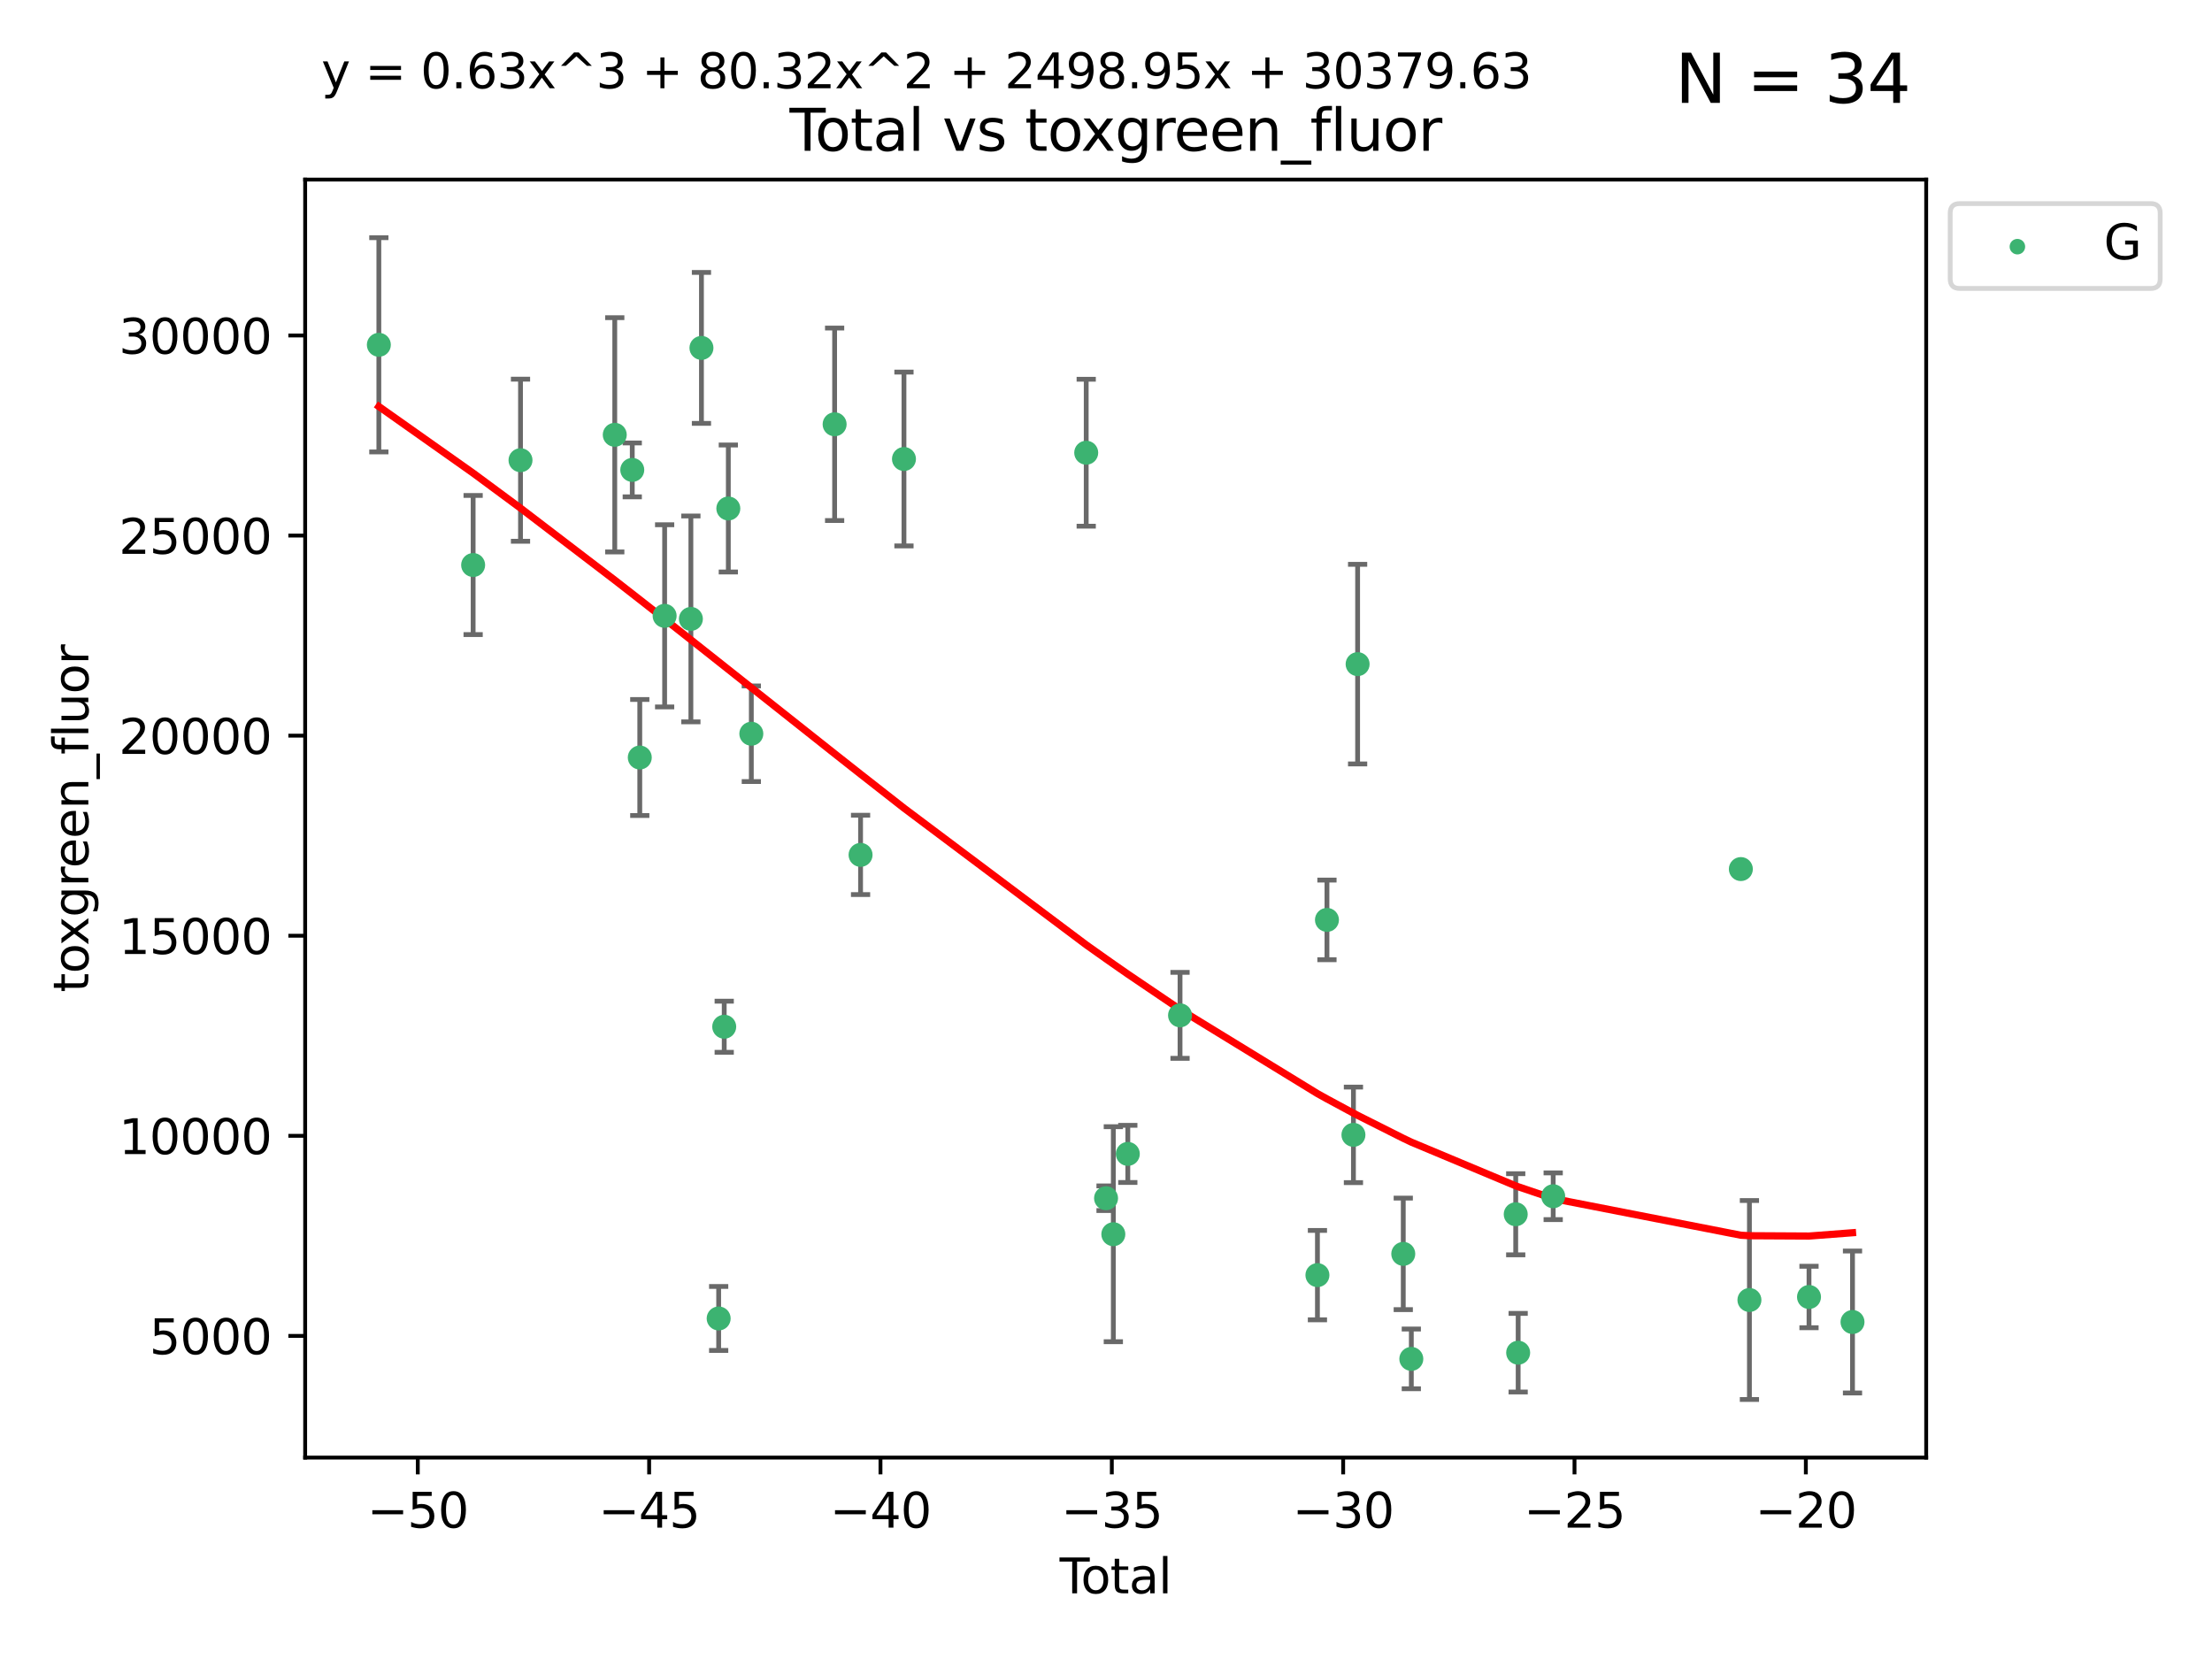 <?xml version="1.0" encoding="utf-8" standalone="no"?>
<!DOCTYPE svg PUBLIC "-//W3C//DTD SVG 1.1//EN"
  "http://www.w3.org/Graphics/SVG/1.1/DTD/svg11.dtd">
<svg xmlns:xlink="http://www.w3.org/1999/xlink" width="460.8pt" height="345.6pt" viewBox="0 0 460.8 345.6" xmlns="http://www.w3.org/2000/svg" version="1.1">
 <defs>
  <style type="text/css">*{stroke-linejoin: round; stroke-linecap: butt}</style>
 </defs>
 <g id="figure_1">
  <g id="patch_1">
   <path d="M 0 345.6 
L 460.8 345.6 
L 460.8 0 
L 0 0 
z
" style="fill: #ffffff"/>
  </g>
  <g id="axes_1">
   <g id="patch_2">
    <path d="M 63.571 303.64 
L 401.26 303.64 
L 401.26 37.411 
L 63.571 37.411 
z
" style="fill: #ffffff"/>
   </g>
   <g id="PathCollection_1">
    <defs>
     <path id="m95a8229a9a" d="M 0 1.118 
C 0.297 1.118 0.581 1 0.791 0.791 
C 1 0.581 1.118 0.297 1.118 0 
C 1.118 -0.297 1 -0.581 0.791 -0.791 
C 0.581 -1 0.297 -1.118 0 -1.118 
C -0.297 -1.118 -0.581 -1 -0.791 -0.791 
C -1 -0.581 -1.118 -0.297 -1.118 0 
C -1.118 0.297 -1 0.581 -0.791 0.791 
C -0.581 1 -0.297 1.118 0 1.118 
z
" style="stroke: #3cb371"/>
    </defs>
    <g clip-path="url(#pd01283d03a)">
     <use xlink:href="#m95a8229a9a" x="78.921" y="71.829" style="fill: #3cb371; stroke: #3cb371"/>
     <use xlink:href="#m95a8229a9a" x="98.563" y="117.705" style="fill: #3cb371; stroke: #3cb371"/>
     <use xlink:href="#m95a8229a9a" x="108.431" y="95.87" style="fill: #3cb371; stroke: #3cb371"/>
     <use xlink:href="#m95a8229a9a" x="128.066" y="90.578" style="fill: #3cb371; stroke: #3cb371"/>
     <use xlink:href="#m95a8229a9a" x="131.712" y="97.889" style="fill: #3cb371; stroke: #3cb371"/>
     <use xlink:href="#m95a8229a9a" x="133.278" y="157.804" style="fill: #3cb371; stroke: #3cb371"/>
     <use xlink:href="#m95a8229a9a" x="138.456" y="128.29" style="fill: #3cb371; stroke: #3cb371"/>
     <use xlink:href="#m95a8229a9a" x="143.924" y="128.929" style="fill: #3cb371; stroke: #3cb371"/>
     <use xlink:href="#m95a8229a9a" x="146.125" y="72.475" style="fill: #3cb371; stroke: #3cb371"/>
     <use xlink:href="#m95a8229a9a" x="149.711" y="274.66" style="fill: #3cb371; stroke: #3cb371"/>
     <use xlink:href="#m95a8229a9a" x="150.867" y="213.887" style="fill: #3cb371; stroke: #3cb371"/>
     <use xlink:href="#m95a8229a9a" x="151.723" y="105.928" style="fill: #3cb371; stroke: #3cb371"/>
     <use xlink:href="#m95a8229a9a" x="156.514" y="152.848" style="fill: #3cb371; stroke: #3cb371"/>
     <use xlink:href="#m95a8229a9a" x="173.867" y="88.387" style="fill: #3cb371; stroke: #3cb371"/>
     <use xlink:href="#m95a8229a9a" x="179.272" y="178.087" style="fill: #3cb371; stroke: #3cb371"/>
     <use xlink:href="#m95a8229a9a" x="188.312" y="95.619" style="fill: #3cb371; stroke: #3cb371"/>
     <use xlink:href="#m95a8229a9a" x="226.279" y="94.31" style="fill: #3cb371; stroke: #3cb371"/>
     <use xlink:href="#m95a8229a9a" x="230.412" y="249.612" style="fill: #3cb371; stroke: #3cb371"/>
     <use xlink:href="#m95a8229a9a" x="231.927" y="257.109" style="fill: #3cb371; stroke: #3cb371"/>
     <use xlink:href="#m95a8229a9a" x="234.944" y="240.379" style="fill: #3cb371; stroke: #3cb371"/>
     <use xlink:href="#m95a8229a9a" x="245.824" y="211.515" style="fill: #3cb371; stroke: #3cb371"/>
     <use xlink:href="#m95a8229a9a" x="274.445" y="265.63" style="fill: #3cb371; stroke: #3cb371"/>
     <use xlink:href="#m95a8229a9a" x="276.429" y="191.631" style="fill: #3cb371; stroke: #3cb371"/>
     <use xlink:href="#m95a8229a9a" x="281.946" y="236.411" style="fill: #3cb371; stroke: #3cb371"/>
     <use xlink:href="#m95a8229a9a" x="282.817" y="138.35" style="fill: #3cb371; stroke: #3cb371"/>
     <use xlink:href="#m95a8229a9a" x="292.326" y="261.204" style="fill: #3cb371; stroke: #3cb371"/>
     <use xlink:href="#m95a8229a9a" x="294.003" y="283.083" style="fill: #3cb371; stroke: #3cb371"/>
     <use xlink:href="#m95a8229a9a" x="315.753" y="252.953" style="fill: #3cb371; stroke: #3cb371"/>
     <use xlink:href="#m95a8229a9a" x="316.261" y="281.793" style="fill: #3cb371; stroke: #3cb371"/>
     <use xlink:href="#m95a8229a9a" x="323.559" y="249.2" style="fill: #3cb371; stroke: #3cb371"/>
     <use xlink:href="#m95a8229a9a" x="362.651" y="181.043" style="fill: #3cb371; stroke: #3cb371"/>
     <use xlink:href="#m95a8229a9a" x="364.437" y="270.814" style="fill: #3cb371; stroke: #3cb371"/>
     <use xlink:href="#m95a8229a9a" x="376.849" y="270.188" style="fill: #3cb371; stroke: #3cb371"/>
     <use xlink:href="#m95a8229a9a" x="385.911" y="275.395" style="fill: #3cb371; stroke: #3cb371"/>
    </g>
   </g>
   <g id="matplotlib.axis_1">
    <g id="xtick_1">
     <g id="line2d_1">
      <defs>
       <path id="m9e0b7d734b" d="M 0 0 
L 0 3.5 
" style="stroke: #000000; stroke-width: 0.8"/>
      </defs>
      <g>
       <use xlink:href="#m9e0b7d734b" x="87.033" y="303.64" style="stroke: #000000; stroke-width: 0.8"/>
      </g>
     </g>
     <g id="text_1">
      <!-- −50 -->
      <g transform="translate(76.48 318.238)scale(0.1 -0.1)">
       <defs>
        <path id="DejaVuSans-2212" d="M 678 2272 
L 4684 2272 
L 4684 1741 
L 678 1741 
L 678 2272 
z
" transform="scale(0.016)"/>
        <path id="DejaVuSans-35" d="M 691 4666 
L 3169 4666 
L 3169 4134 
L 1269 4134 
L 1269 2991 
Q 1406 3038 1543 3061 
Q 1681 3084 1819 3084 
Q 2600 3084 3056 2656 
Q 3513 2228 3513 1497 
Q 3513 744 3044 326 
Q 2575 -91 1722 -91 
Q 1428 -91 1123 -41 
Q 819 9 494 109 
L 494 744 
Q 775 591 1075 516 
Q 1375 441 1709 441 
Q 2250 441 2565 725 
Q 2881 1009 2881 1497 
Q 2881 1984 2565 2268 
Q 2250 2553 1709 2553 
Q 1456 2553 1204 2497 
Q 953 2441 691 2322 
L 691 4666 
z
" transform="scale(0.016)"/>
        <path id="DejaVuSans-30" d="M 2034 4250 
Q 1547 4250 1301 3770 
Q 1056 3291 1056 2328 
Q 1056 1369 1301 889 
Q 1547 409 2034 409 
Q 2525 409 2770 889 
Q 3016 1369 3016 2328 
Q 3016 3291 2770 3770 
Q 2525 4250 2034 4250 
z
M 2034 4750 
Q 2819 4750 3233 4129 
Q 3647 3509 3647 2328 
Q 3647 1150 3233 529 
Q 2819 -91 2034 -91 
Q 1250 -91 836 529 
Q 422 1150 422 2328 
Q 422 3509 836 4129 
Q 1250 4750 2034 4750 
z
" transform="scale(0.016)"/>
       </defs>
       <use xlink:href="#DejaVuSans-2212"/>
       <use xlink:href="#DejaVuSans-35" x="83.789"/>
       <use xlink:href="#DejaVuSans-30" x="147.412"/>
      </g>
     </g>
    </g>
    <g id="xtick_2">
     <g id="line2d_2">
      <g>
       <use xlink:href="#m9e0b7d734b" x="135.226" y="303.64" style="stroke: #000000; stroke-width: 0.8"/>
      </g>
     </g>
     <g id="text_2">
      <!-- −45 -->
      <g transform="translate(124.673 318.238)scale(0.1 -0.1)">
       <defs>
        <path id="DejaVuSans-34" d="M 2419 4116 
L 825 1625 
L 2419 1625 
L 2419 4116 
z
M 2253 4666 
L 3047 4666 
L 3047 1625 
L 3713 1625 
L 3713 1100 
L 3047 1100 
L 3047 0 
L 2419 0 
L 2419 1100 
L 313 1100 
L 313 1709 
L 2253 4666 
z
" transform="scale(0.016)"/>
       </defs>
       <use xlink:href="#DejaVuSans-2212"/>
       <use xlink:href="#DejaVuSans-34" x="83.789"/>
       <use xlink:href="#DejaVuSans-35" x="147.412"/>
      </g>
     </g>
    </g>
    <g id="xtick_3">
     <g id="line2d_3">
      <g>
       <use xlink:href="#m9e0b7d734b" x="183.419" y="303.64" style="stroke: #000000; stroke-width: 0.8"/>
      </g>
     </g>
     <g id="text_3">
      <!-- −40 -->
      <g transform="translate(172.866 318.238)scale(0.1 -0.1)">
       <use xlink:href="#DejaVuSans-2212"/>
       <use xlink:href="#DejaVuSans-34" x="83.789"/>
       <use xlink:href="#DejaVuSans-30" x="147.412"/>
      </g>
     </g>
    </g>
    <g id="xtick_4">
     <g id="line2d_4">
      <g>
       <use xlink:href="#m9e0b7d734b" x="231.612" y="303.64" style="stroke: #000000; stroke-width: 0.8"/>
      </g>
     </g>
     <g id="text_4">
      <!-- −35 -->
      <g transform="translate(221.059 318.238)scale(0.1 -0.1)">
       <defs>
        <path id="DejaVuSans-33" d="M 2597 2516 
Q 3050 2419 3304 2112 
Q 3559 1806 3559 1356 
Q 3559 666 3084 287 
Q 2609 -91 1734 -91 
Q 1441 -91 1130 -33 
Q 819 25 488 141 
L 488 750 
Q 750 597 1062 519 
Q 1375 441 1716 441 
Q 2309 441 2620 675 
Q 2931 909 2931 1356 
Q 2931 1769 2642 2001 
Q 2353 2234 1838 2234 
L 1294 2234 
L 1294 2753 
L 1863 2753 
Q 2328 2753 2575 2939 
Q 2822 3125 2822 3475 
Q 2822 3834 2567 4026 
Q 2313 4219 1838 4219 
Q 1578 4219 1281 4162 
Q 984 4106 628 3988 
L 628 4550 
Q 988 4650 1302 4700 
Q 1616 4750 1894 4750 
Q 2613 4750 3031 4423 
Q 3450 4097 3450 3541 
Q 3450 3153 3228 2886 
Q 3006 2619 2597 2516 
z
" transform="scale(0.016)"/>
       </defs>
       <use xlink:href="#DejaVuSans-2212"/>
       <use xlink:href="#DejaVuSans-33" x="83.789"/>
       <use xlink:href="#DejaVuSans-35" x="147.412"/>
      </g>
     </g>
    </g>
    <g id="xtick_5">
     <g id="line2d_5">
      <g>
       <use xlink:href="#m9e0b7d734b" x="279.805" y="303.64" style="stroke: #000000; stroke-width: 0.8"/>
      </g>
     </g>
     <g id="text_5">
      <!-- −30 -->
      <g transform="translate(269.252 318.238)scale(0.1 -0.1)">
       <use xlink:href="#DejaVuSans-2212"/>
       <use xlink:href="#DejaVuSans-33" x="83.789"/>
       <use xlink:href="#DejaVuSans-30" x="147.412"/>
      </g>
     </g>
    </g>
    <g id="xtick_6">
     <g id="line2d_6">
      <g>
       <use xlink:href="#m9e0b7d734b" x="327.998" y="303.64" style="stroke: #000000; stroke-width: 0.8"/>
      </g>
     </g>
     <g id="text_6">
      <!-- −25 -->
      <g transform="translate(317.446 318.238)scale(0.1 -0.1)">
       <defs>
        <path id="DejaVuSans-32" d="M 1228 531 
L 3431 531 
L 3431 0 
L 469 0 
L 469 531 
Q 828 903 1448 1529 
Q 2069 2156 2228 2338 
Q 2531 2678 2651 2914 
Q 2772 3150 2772 3378 
Q 2772 3750 2511 3984 
Q 2250 4219 1831 4219 
Q 1534 4219 1204 4116 
Q 875 4013 500 3803 
L 500 4441 
Q 881 4594 1212 4672 
Q 1544 4750 1819 4750 
Q 2544 4750 2975 4387 
Q 3406 4025 3406 3419 
Q 3406 3131 3298 2873 
Q 3191 2616 2906 2266 
Q 2828 2175 2409 1742 
Q 1991 1309 1228 531 
z
" transform="scale(0.016)"/>
       </defs>
       <use xlink:href="#DejaVuSans-2212"/>
       <use xlink:href="#DejaVuSans-32" x="83.789"/>
       <use xlink:href="#DejaVuSans-35" x="147.412"/>
      </g>
     </g>
    </g>
    <g id="xtick_7">
     <g id="line2d_7">
      <g>
       <use xlink:href="#m9e0b7d734b" x="376.191" y="303.64" style="stroke: #000000; stroke-width: 0.8"/>
      </g>
     </g>
     <g id="text_7">
      <!-- −20 -->
      <g transform="translate(365.639 318.238)scale(0.1 -0.1)">
       <use xlink:href="#DejaVuSans-2212"/>
       <use xlink:href="#DejaVuSans-32" x="83.789"/>
       <use xlink:href="#DejaVuSans-30" x="147.412"/>
      </g>
     </g>
    </g>
    <g id="text_8">
     <!-- Total -->
     <g transform="translate(220.739 331.917)scale(0.1 -0.1)">
      <defs>
       <path id="DejaVuSans-54" d="M -19 4666 
L 3928 4666 
L 3928 4134 
L 2272 4134 
L 2272 0 
L 1638 0 
L 1638 4134 
L -19 4134 
L -19 4666 
z
" transform="scale(0.016)"/>
       <path id="DejaVuSans-6f" d="M 1959 3097 
Q 1497 3097 1228 2736 
Q 959 2375 959 1747 
Q 959 1119 1226 758 
Q 1494 397 1959 397 
Q 2419 397 2687 759 
Q 2956 1122 2956 1747 
Q 2956 2369 2687 2733 
Q 2419 3097 1959 3097 
z
M 1959 3584 
Q 2709 3584 3137 3096 
Q 3566 2609 3566 1747 
Q 3566 888 3137 398 
Q 2709 -91 1959 -91 
Q 1206 -91 779 398 
Q 353 888 353 1747 
Q 353 2609 779 3096 
Q 1206 3584 1959 3584 
z
" transform="scale(0.016)"/>
       <path id="DejaVuSans-74" d="M 1172 4494 
L 1172 3500 
L 2356 3500 
L 2356 3053 
L 1172 3053 
L 1172 1153 
Q 1172 725 1289 603 
Q 1406 481 1766 481 
L 2356 481 
L 2356 0 
L 1766 0 
Q 1100 0 847 248 
Q 594 497 594 1153 
L 594 3053 
L 172 3053 
L 172 3500 
L 594 3500 
L 594 4494 
L 1172 4494 
z
" transform="scale(0.016)"/>
       <path id="DejaVuSans-61" d="M 2194 1759 
Q 1497 1759 1228 1600 
Q 959 1441 959 1056 
Q 959 750 1161 570 
Q 1363 391 1709 391 
Q 2188 391 2477 730 
Q 2766 1069 2766 1631 
L 2766 1759 
L 2194 1759 
z
M 3341 1997 
L 3341 0 
L 2766 0 
L 2766 531 
Q 2569 213 2275 61 
Q 1981 -91 1556 -91 
Q 1019 -91 701 211 
Q 384 513 384 1019 
Q 384 1609 779 1909 
Q 1175 2209 1959 2209 
L 2766 2209 
L 2766 2266 
Q 2766 2663 2505 2880 
Q 2244 3097 1772 3097 
Q 1472 3097 1187 3025 
Q 903 2953 641 2809 
L 641 3341 
Q 956 3463 1253 3523 
Q 1550 3584 1831 3584 
Q 2591 3584 2966 3190 
Q 3341 2797 3341 1997 
z
" transform="scale(0.016)"/>
       <path id="DejaVuSans-6c" d="M 603 4863 
L 1178 4863 
L 1178 0 
L 603 0 
L 603 4863 
z
" transform="scale(0.016)"/>
      </defs>
      <use xlink:href="#DejaVuSans-54"/>
      <use xlink:href="#DejaVuSans-6f" x="44.084"/>
      <use xlink:href="#DejaVuSans-74" x="105.266"/>
      <use xlink:href="#DejaVuSans-61" x="144.475"/>
      <use xlink:href="#DejaVuSans-6c" x="205.754"/>
     </g>
    </g>
   </g>
   <g id="matplotlib.axis_2">
    <g id="ytick_1">
     <g id="line2d_8">
      <defs>
       <path id="m89ce556d4a" d="M 0 0 
L -3.5 0 
" style="stroke: #000000; stroke-width: 0.8"/>
      </defs>
      <g>
       <use xlink:href="#m89ce556d4a" x="63.571" y="278.294" style="stroke: #000000; stroke-width: 0.8"/>
      </g>
     </g>
     <g id="text_9">
      <!-- 5000 -->
      <g transform="translate(31.121 282.093)scale(0.1 -0.1)">
       <use xlink:href="#DejaVuSans-35"/>
       <use xlink:href="#DejaVuSans-30" x="63.623"/>
       <use xlink:href="#DejaVuSans-30" x="127.246"/>
       <use xlink:href="#DejaVuSans-30" x="190.869"/>
      </g>
     </g>
    </g>
    <g id="ytick_2">
     <g id="line2d_9">
      <g>
       <use xlink:href="#m89ce556d4a" x="63.571" y="236.612" style="stroke: #000000; stroke-width: 0.8"/>
      </g>
     </g>
     <g id="text_10">
      <!-- 10000 -->
      <g transform="translate(24.759 240.412)scale(0.1 -0.1)">
       <defs>
        <path id="DejaVuSans-31" d="M 794 531 
L 1825 531 
L 1825 4091 
L 703 3866 
L 703 4441 
L 1819 4666 
L 2450 4666 
L 2450 531 
L 3481 531 
L 3481 0 
L 794 0 
L 794 531 
z
" transform="scale(0.016)"/>
       </defs>
       <use xlink:href="#DejaVuSans-31"/>
       <use xlink:href="#DejaVuSans-30" x="63.623"/>
       <use xlink:href="#DejaVuSans-30" x="127.246"/>
       <use xlink:href="#DejaVuSans-30" x="190.869"/>
       <use xlink:href="#DejaVuSans-30" x="254.492"/>
      </g>
     </g>
    </g>
    <g id="ytick_3">
     <g id="line2d_10">
      <g>
       <use xlink:href="#m89ce556d4a" x="63.571" y="194.931" style="stroke: #000000; stroke-width: 0.8"/>
      </g>
     </g>
     <g id="text_11">
      <!-- 15000 -->
      <g transform="translate(24.759 198.73)scale(0.1 -0.1)">
       <use xlink:href="#DejaVuSans-31"/>
       <use xlink:href="#DejaVuSans-35" x="63.623"/>
       <use xlink:href="#DejaVuSans-30" x="127.246"/>
       <use xlink:href="#DejaVuSans-30" x="190.869"/>
       <use xlink:href="#DejaVuSans-30" x="254.492"/>
      </g>
     </g>
    </g>
    <g id="ytick_4">
     <g id="line2d_11">
      <g>
       <use xlink:href="#m89ce556d4a" x="63.571" y="153.249" style="stroke: #000000; stroke-width: 0.8"/>
      </g>
     </g>
     <g id="text_12">
      <!-- 20000 -->
      <g transform="translate(24.759 157.048)scale(0.1 -0.1)">
       <use xlink:href="#DejaVuSans-32"/>
       <use xlink:href="#DejaVuSans-30" x="63.623"/>
       <use xlink:href="#DejaVuSans-30" x="127.246"/>
       <use xlink:href="#DejaVuSans-30" x="190.869"/>
       <use xlink:href="#DejaVuSans-30" x="254.492"/>
      </g>
     </g>
    </g>
    <g id="ytick_5">
     <g id="line2d_12">
      <g>
       <use xlink:href="#m89ce556d4a" x="63.571" y="111.567" style="stroke: #000000; stroke-width: 0.8"/>
      </g>
     </g>
     <g id="text_13">
      <!-- 25000 -->
      <g transform="translate(24.759 115.367)scale(0.1 -0.1)">
       <use xlink:href="#DejaVuSans-32"/>
       <use xlink:href="#DejaVuSans-35" x="63.623"/>
       <use xlink:href="#DejaVuSans-30" x="127.246"/>
       <use xlink:href="#DejaVuSans-30" x="190.869"/>
       <use xlink:href="#DejaVuSans-30" x="254.492"/>
      </g>
     </g>
    </g>
    <g id="ytick_6">
     <g id="line2d_13">
      <g>
       <use xlink:href="#m89ce556d4a" x="63.571" y="69.886" style="stroke: #000000; stroke-width: 0.8"/>
      </g>
     </g>
     <g id="text_14">
      <!-- 30000 -->
      <g transform="translate(24.759 73.685)scale(0.1 -0.1)">
       <use xlink:href="#DejaVuSans-33"/>
       <use xlink:href="#DejaVuSans-30" x="63.623"/>
       <use xlink:href="#DejaVuSans-30" x="127.246"/>
       <use xlink:href="#DejaVuSans-30" x="190.869"/>
       <use xlink:href="#DejaVuSans-30" x="254.492"/>
      </g>
     </g>
    </g>
    <g id="text_15">
     <!-- toxgreen_fluor -->
     <g transform="translate(18.401 206.72)rotate(-90)scale(0.1 -0.1)">
      <defs>
       <path id="DejaVuSans-78" d="M 3513 3500 
L 2247 1797 
L 3578 0 
L 2900 0 
L 1881 1375 
L 863 0 
L 184 0 
L 1544 1831 
L 300 3500 
L 978 3500 
L 1906 2253 
L 2834 3500 
L 3513 3500 
z
" transform="scale(0.016)"/>
       <path id="DejaVuSans-67" d="M 2906 1791 
Q 2906 2416 2648 2759 
Q 2391 3103 1925 3103 
Q 1463 3103 1205 2759 
Q 947 2416 947 1791 
Q 947 1169 1205 825 
Q 1463 481 1925 481 
Q 2391 481 2648 825 
Q 2906 1169 2906 1791 
z
M 3481 434 
Q 3481 -459 3084 -895 
Q 2688 -1331 1869 -1331 
Q 1566 -1331 1297 -1286 
Q 1028 -1241 775 -1147 
L 775 -588 
Q 1028 -725 1275 -790 
Q 1522 -856 1778 -856 
Q 2344 -856 2625 -561 
Q 2906 -266 2906 331 
L 2906 616 
Q 2728 306 2450 153 
Q 2172 0 1784 0 
Q 1141 0 747 490 
Q 353 981 353 1791 
Q 353 2603 747 3093 
Q 1141 3584 1784 3584 
Q 2172 3584 2450 3431 
Q 2728 3278 2906 2969 
L 2906 3500 
L 3481 3500 
L 3481 434 
z
" transform="scale(0.016)"/>
       <path id="DejaVuSans-72" d="M 2631 2963 
Q 2534 3019 2420 3045 
Q 2306 3072 2169 3072 
Q 1681 3072 1420 2755 
Q 1159 2438 1159 1844 
L 1159 0 
L 581 0 
L 581 3500 
L 1159 3500 
L 1159 2956 
Q 1341 3275 1631 3429 
Q 1922 3584 2338 3584 
Q 2397 3584 2469 3576 
Q 2541 3569 2628 3553 
L 2631 2963 
z
" transform="scale(0.016)"/>
       <path id="DejaVuSans-65" d="M 3597 1894 
L 3597 1613 
L 953 1613 
Q 991 1019 1311 708 
Q 1631 397 2203 397 
Q 2534 397 2845 478 
Q 3156 559 3463 722 
L 3463 178 
Q 3153 47 2828 -22 
Q 2503 -91 2169 -91 
Q 1331 -91 842 396 
Q 353 884 353 1716 
Q 353 2575 817 3079 
Q 1281 3584 2069 3584 
Q 2775 3584 3186 3129 
Q 3597 2675 3597 1894 
z
M 3022 2063 
Q 3016 2534 2758 2815 
Q 2500 3097 2075 3097 
Q 1594 3097 1305 2825 
Q 1016 2553 972 2059 
L 3022 2063 
z
" transform="scale(0.016)"/>
       <path id="DejaVuSans-6e" d="M 3513 2113 
L 3513 0 
L 2938 0 
L 2938 2094 
Q 2938 2591 2744 2837 
Q 2550 3084 2163 3084 
Q 1697 3084 1428 2787 
Q 1159 2491 1159 1978 
L 1159 0 
L 581 0 
L 581 3500 
L 1159 3500 
L 1159 2956 
Q 1366 3272 1645 3428 
Q 1925 3584 2291 3584 
Q 2894 3584 3203 3211 
Q 3513 2838 3513 2113 
z
" transform="scale(0.016)"/>
       <path id="DejaVuSans-5f" d="M 3263 -1063 
L 3263 -1509 
L -63 -1509 
L -63 -1063 
L 3263 -1063 
z
" transform="scale(0.016)"/>
       <path id="DejaVuSans-66" d="M 2375 4863 
L 2375 4384 
L 1825 4384 
Q 1516 4384 1395 4259 
Q 1275 4134 1275 3809 
L 1275 3500 
L 2222 3500 
L 2222 3053 
L 1275 3053 
L 1275 0 
L 697 0 
L 697 3053 
L 147 3053 
L 147 3500 
L 697 3500 
L 697 3744 
Q 697 4328 969 4595 
Q 1241 4863 1831 4863 
L 2375 4863 
z
" transform="scale(0.016)"/>
       <path id="DejaVuSans-75" d="M 544 1381 
L 544 3500 
L 1119 3500 
L 1119 1403 
Q 1119 906 1312 657 
Q 1506 409 1894 409 
Q 2359 409 2629 706 
Q 2900 1003 2900 1516 
L 2900 3500 
L 3475 3500 
L 3475 0 
L 2900 0 
L 2900 538 
Q 2691 219 2414 64 
Q 2138 -91 1772 -91 
Q 1169 -91 856 284 
Q 544 659 544 1381 
z
M 1991 3584 
L 1991 3584 
z
" transform="scale(0.016)"/>
      </defs>
      <use xlink:href="#DejaVuSans-74"/>
      <use xlink:href="#DejaVuSans-6f" x="39.209"/>
      <use xlink:href="#DejaVuSans-78" x="97.266"/>
      <use xlink:href="#DejaVuSans-67" x="156.445"/>
      <use xlink:href="#DejaVuSans-72" x="219.922"/>
      <use xlink:href="#DejaVuSans-65" x="258.785"/>
      <use xlink:href="#DejaVuSans-65" x="320.309"/>
      <use xlink:href="#DejaVuSans-6e" x="381.832"/>
      <use xlink:href="#DejaVuSans-5f" x="445.211"/>
      <use xlink:href="#DejaVuSans-66" x="495.211"/>
      <use xlink:href="#DejaVuSans-6c" x="530.416"/>
      <use xlink:href="#DejaVuSans-75" x="558.199"/>
      <use xlink:href="#DejaVuSans-6f" x="621.578"/>
      <use xlink:href="#DejaVuSans-72" x="682.76"/>
     </g>
    </g>
   </g>
   <g id="LineCollection_1">
    <path d="M 78.921 94.146 
L 78.921 49.513 
" clip-path="url(#pd01283d03a)" style="fill: none; stroke: #696969"/>
    <path d="M 98.563 132.193 
L 98.563 103.217 
" clip-path="url(#pd01283d03a)" style="fill: none; stroke: #696969"/>
    <path d="M 108.431 112.753 
L 108.431 78.987 
" clip-path="url(#pd01283d03a)" style="fill: none; stroke: #696969"/>
    <path d="M 128.066 114.978 
L 128.066 66.177 
" clip-path="url(#pd01283d03a)" style="fill: none; stroke: #696969"/>
    <path d="M 131.712 103.502 
L 131.712 92.276 
" clip-path="url(#pd01283d03a)" style="fill: none; stroke: #696969"/>
    <path d="M 133.278 169.888 
L 133.278 145.72 
" clip-path="url(#pd01283d03a)" style="fill: none; stroke: #696969"/>
    <path d="M 138.456 147.266 
L 138.456 109.315 
" clip-path="url(#pd01283d03a)" style="fill: none; stroke: #696969"/>
    <path d="M 143.924 150.371 
L 143.924 107.487 
" clip-path="url(#pd01283d03a)" style="fill: none; stroke: #696969"/>
    <path d="M 146.125 88.198 
L 146.125 56.753 
" clip-path="url(#pd01283d03a)" style="fill: none; stroke: #696969"/>
    <path d="M 149.711 281.323 
L 149.711 267.998 
" clip-path="url(#pd01283d03a)" style="fill: none; stroke: #696969"/>
    <path d="M 150.867 219.21 
L 150.867 208.565 
" clip-path="url(#pd01283d03a)" style="fill: none; stroke: #696969"/>
    <path d="M 151.723 119.158 
L 151.723 92.699 
" clip-path="url(#pd01283d03a)" style="fill: none; stroke: #696969"/>
    <path d="M 156.514 162.808 
L 156.514 142.888 
" clip-path="url(#pd01283d03a)" style="fill: none; stroke: #696969"/>
    <path d="M 173.867 108.436 
L 173.867 68.338 
" clip-path="url(#pd01283d03a)" style="fill: none; stroke: #696969"/>
    <path d="M 179.272 186.35 
L 179.272 169.825 
" clip-path="url(#pd01283d03a)" style="fill: none; stroke: #696969"/>
    <path d="M 188.312 113.725 
L 188.312 77.513 
" clip-path="url(#pd01283d03a)" style="fill: none; stroke: #696969"/>
    <path d="M 226.279 109.615 
L 226.279 79.005 
" clip-path="url(#pd01283d03a)" style="fill: none; stroke: #696969"/>
    <path d="M 230.412 252.18 
L 230.412 247.044 
" clip-path="url(#pd01283d03a)" style="fill: none; stroke: #696969"/>
    <path d="M 231.927 279.504 
L 231.927 234.714 
" clip-path="url(#pd01283d03a)" style="fill: none; stroke: #696969"/>
    <path d="M 234.944 246.33 
L 234.944 234.428 
" clip-path="url(#pd01283d03a)" style="fill: none; stroke: #696969"/>
    <path d="M 245.824 220.472 
L 245.824 202.558 
" clip-path="url(#pd01283d03a)" style="fill: none; stroke: #696969"/>
    <path d="M 274.445 274.942 
L 274.445 256.319 
" clip-path="url(#pd01283d03a)" style="fill: none; stroke: #696969"/>
    <path d="M 276.429 199.924 
L 276.429 183.337 
" clip-path="url(#pd01283d03a)" style="fill: none; stroke: #696969"/>
    <path d="M 281.946 246.36 
L 281.946 226.463 
" clip-path="url(#pd01283d03a)" style="fill: none; stroke: #696969"/>
    <path d="M 282.817 159.143 
L 282.817 117.557 
" clip-path="url(#pd01283d03a)" style="fill: none; stroke: #696969"/>
    <path d="M 292.326 272.817 
L 292.326 249.591 
" clip-path="url(#pd01283d03a)" style="fill: none; stroke: #696969"/>
    <path d="M 294.003 289.306 
L 294.003 276.861 
" clip-path="url(#pd01283d03a)" style="fill: none; stroke: #696969"/>
    <path d="M 315.753 261.404 
L 315.753 244.502 
" clip-path="url(#pd01283d03a)" style="fill: none; stroke: #696969"/>
    <path d="M 316.261 289.981 
L 316.261 273.606 
" clip-path="url(#pd01283d03a)" style="fill: none; stroke: #696969"/>
    <path d="M 323.559 254.065 
L 323.559 244.335 
" clip-path="url(#pd01283d03a)" style="fill: none; stroke: #696969"/>
    <path d="M 362.651 181.82 
L 362.651 180.266 
" clip-path="url(#pd01283d03a)" style="fill: none; stroke: #696969"/>
    <path d="M 364.437 291.539 
L 364.437 250.089 
" clip-path="url(#pd01283d03a)" style="fill: none; stroke: #696969"/>
    <path d="M 376.849 276.589 
L 376.849 263.787 
" clip-path="url(#pd01283d03a)" style="fill: none; stroke: #696969"/>
    <path d="M 385.911 290.181 
L 385.911 260.61 
" clip-path="url(#pd01283d03a)" style="fill: none; stroke: #696969"/>
   </g>
   <g id="line2d_14">
    <defs>
     <path id="m22984c39fb" d="M 2 0 
L -2 -0 
" style="stroke: #696969"/>
    </defs>
    <g clip-path="url(#pd01283d03a)">
     <use xlink:href="#m22984c39fb" x="78.921" y="94.146" style="fill: #696969; stroke: #696969"/>
     <use xlink:href="#m22984c39fb" x="98.563" y="132.193" style="fill: #696969; stroke: #696969"/>
     <use xlink:href="#m22984c39fb" x="108.431" y="112.753" style="fill: #696969; stroke: #696969"/>
     <use xlink:href="#m22984c39fb" x="128.066" y="114.978" style="fill: #696969; stroke: #696969"/>
     <use xlink:href="#m22984c39fb" x="131.712" y="103.502" style="fill: #696969; stroke: #696969"/>
     <use xlink:href="#m22984c39fb" x="133.278" y="169.888" style="fill: #696969; stroke: #696969"/>
     <use xlink:href="#m22984c39fb" x="138.456" y="147.266" style="fill: #696969; stroke: #696969"/>
     <use xlink:href="#m22984c39fb" x="143.924" y="150.371" style="fill: #696969; stroke: #696969"/>
     <use xlink:href="#m22984c39fb" x="146.125" y="88.198" style="fill: #696969; stroke: #696969"/>
     <use xlink:href="#m22984c39fb" x="149.711" y="281.323" style="fill: #696969; stroke: #696969"/>
     <use xlink:href="#m22984c39fb" x="150.867" y="219.21" style="fill: #696969; stroke: #696969"/>
     <use xlink:href="#m22984c39fb" x="151.723" y="119.158" style="fill: #696969; stroke: #696969"/>
     <use xlink:href="#m22984c39fb" x="156.514" y="162.808" style="fill: #696969; stroke: #696969"/>
     <use xlink:href="#m22984c39fb" x="173.867" y="108.436" style="fill: #696969; stroke: #696969"/>
     <use xlink:href="#m22984c39fb" x="179.272" y="186.35" style="fill: #696969; stroke: #696969"/>
     <use xlink:href="#m22984c39fb" x="188.312" y="113.725" style="fill: #696969; stroke: #696969"/>
     <use xlink:href="#m22984c39fb" x="226.279" y="109.615" style="fill: #696969; stroke: #696969"/>
     <use xlink:href="#m22984c39fb" x="230.412" y="252.18" style="fill: #696969; stroke: #696969"/>
     <use xlink:href="#m22984c39fb" x="231.927" y="279.504" style="fill: #696969; stroke: #696969"/>
     <use xlink:href="#m22984c39fb" x="234.944" y="246.33" style="fill: #696969; stroke: #696969"/>
     <use xlink:href="#m22984c39fb" x="245.824" y="220.472" style="fill: #696969; stroke: #696969"/>
     <use xlink:href="#m22984c39fb" x="274.445" y="274.942" style="fill: #696969; stroke: #696969"/>
     <use xlink:href="#m22984c39fb" x="276.429" y="199.924" style="fill: #696969; stroke: #696969"/>
     <use xlink:href="#m22984c39fb" x="281.946" y="246.36" style="fill: #696969; stroke: #696969"/>
     <use xlink:href="#m22984c39fb" x="282.817" y="159.143" style="fill: #696969; stroke: #696969"/>
     <use xlink:href="#m22984c39fb" x="292.326" y="272.817" style="fill: #696969; stroke: #696969"/>
     <use xlink:href="#m22984c39fb" x="294.003" y="289.306" style="fill: #696969; stroke: #696969"/>
     <use xlink:href="#m22984c39fb" x="315.753" y="261.404" style="fill: #696969; stroke: #696969"/>
     <use xlink:href="#m22984c39fb" x="316.261" y="289.981" style="fill: #696969; stroke: #696969"/>
     <use xlink:href="#m22984c39fb" x="323.559" y="254.065" style="fill: #696969; stroke: #696969"/>
     <use xlink:href="#m22984c39fb" x="362.651" y="181.82" style="fill: #696969; stroke: #696969"/>
     <use xlink:href="#m22984c39fb" x="364.437" y="291.539" style="fill: #696969; stroke: #696969"/>
     <use xlink:href="#m22984c39fb" x="376.849" y="276.589" style="fill: #696969; stroke: #696969"/>
     <use xlink:href="#m22984c39fb" x="385.911" y="290.181" style="fill: #696969; stroke: #696969"/>
    </g>
   </g>
   <g id="line2d_15">
    <g clip-path="url(#pd01283d03a)">
     <use xlink:href="#m22984c39fb" x="78.921" y="49.513" style="fill: #696969; stroke: #696969"/>
     <use xlink:href="#m22984c39fb" x="98.563" y="103.217" style="fill: #696969; stroke: #696969"/>
     <use xlink:href="#m22984c39fb" x="108.431" y="78.987" style="fill: #696969; stroke: #696969"/>
     <use xlink:href="#m22984c39fb" x="128.066" y="66.177" style="fill: #696969; stroke: #696969"/>
     <use xlink:href="#m22984c39fb" x="131.712" y="92.276" style="fill: #696969; stroke: #696969"/>
     <use xlink:href="#m22984c39fb" x="133.278" y="145.72" style="fill: #696969; stroke: #696969"/>
     <use xlink:href="#m22984c39fb" x="138.456" y="109.315" style="fill: #696969; stroke: #696969"/>
     <use xlink:href="#m22984c39fb" x="143.924" y="107.487" style="fill: #696969; stroke: #696969"/>
     <use xlink:href="#m22984c39fb" x="146.125" y="56.753" style="fill: #696969; stroke: #696969"/>
     <use xlink:href="#m22984c39fb" x="149.711" y="267.998" style="fill: #696969; stroke: #696969"/>
     <use xlink:href="#m22984c39fb" x="150.867" y="208.565" style="fill: #696969; stroke: #696969"/>
     <use xlink:href="#m22984c39fb" x="151.723" y="92.699" style="fill: #696969; stroke: #696969"/>
     <use xlink:href="#m22984c39fb" x="156.514" y="142.888" style="fill: #696969; stroke: #696969"/>
     <use xlink:href="#m22984c39fb" x="173.867" y="68.338" style="fill: #696969; stroke: #696969"/>
     <use xlink:href="#m22984c39fb" x="179.272" y="169.825" style="fill: #696969; stroke: #696969"/>
     <use xlink:href="#m22984c39fb" x="188.312" y="77.513" style="fill: #696969; stroke: #696969"/>
     <use xlink:href="#m22984c39fb" x="226.279" y="79.005" style="fill: #696969; stroke: #696969"/>
     <use xlink:href="#m22984c39fb" x="230.412" y="247.044" style="fill: #696969; stroke: #696969"/>
     <use xlink:href="#m22984c39fb" x="231.927" y="234.714" style="fill: #696969; stroke: #696969"/>
     <use xlink:href="#m22984c39fb" x="234.944" y="234.428" style="fill: #696969; stroke: #696969"/>
     <use xlink:href="#m22984c39fb" x="245.824" y="202.558" style="fill: #696969; stroke: #696969"/>
     <use xlink:href="#m22984c39fb" x="274.445" y="256.319" style="fill: #696969; stroke: #696969"/>
     <use xlink:href="#m22984c39fb" x="276.429" y="183.337" style="fill: #696969; stroke: #696969"/>
     <use xlink:href="#m22984c39fb" x="281.946" y="226.463" style="fill: #696969; stroke: #696969"/>
     <use xlink:href="#m22984c39fb" x="282.817" y="117.557" style="fill: #696969; stroke: #696969"/>
     <use xlink:href="#m22984c39fb" x="292.326" y="249.591" style="fill: #696969; stroke: #696969"/>
     <use xlink:href="#m22984c39fb" x="294.003" y="276.861" style="fill: #696969; stroke: #696969"/>
     <use xlink:href="#m22984c39fb" x="315.753" y="244.502" style="fill: #696969; stroke: #696969"/>
     <use xlink:href="#m22984c39fb" x="316.261" y="273.606" style="fill: #696969; stroke: #696969"/>
     <use xlink:href="#m22984c39fb" x="323.559" y="244.335" style="fill: #696969; stroke: #696969"/>
     <use xlink:href="#m22984c39fb" x="362.651" y="180.266" style="fill: #696969; stroke: #696969"/>
     <use xlink:href="#m22984c39fb" x="364.437" y="250.089" style="fill: #696969; stroke: #696969"/>
     <use xlink:href="#m22984c39fb" x="376.849" y="263.787" style="fill: #696969; stroke: #696969"/>
     <use xlink:href="#m22984c39fb" x="385.911" y="260.61" style="fill: #696969; stroke: #696969"/>
    </g>
   </g>
   <g id="line2d_16">
    <path d="M 78.921 84.683 
L 98.563 98.557 
L 108.431 105.853 
L 128.066 120.851 
L 131.712 123.691 
L 133.278 124.914 
L 138.456 128.974 
L 143.924 133.283 
L 146.125 135.022 
L 149.711 137.86 
L 150.867 138.776 
L 151.723 139.454 
L 156.514 143.254 
L 173.867 157.005 
L 179.272 161.265 
L 188.312 168.34 
L 226.279 196.829 
L 230.412 199.759 
L 231.927 200.823 
L 234.944 202.922 
L 245.824 210.287 
L 274.445 227.815 
L 276.429 228.916 
L 281.946 231.892 
L 282.817 232.35 
L 292.326 237.13 
L 294.003 237.93 
L 315.753 247.035 
L 316.261 247.217 
L 323.559 249.685 
L 362.651 257.319 
L 364.437 257.422 
L 376.849 257.492 
L 385.911 256.802 
" clip-path="url(#pd01283d03a)" style="fill: none; stroke: #ff0000; stroke-width: 1.5; stroke-linecap: square"/>
   </g>
   <g id="line2d_17">
    <defs>
     <path id="m9914958697" d="M 0 2 
C 0.53 2 1.039 1.789 1.414 1.414 
C 1.789 1.039 2 0.53 2 0 
C 2 -0.53 1.789 -1.039 1.414 -1.414 
C 1.039 -1.789 0.53 -2 0 -2 
C -0.53 -2 -1.039 -1.789 -1.414 -1.414 
C -1.789 -1.039 -2 -0.53 -2 0 
C -2 0.53 -1.789 1.039 -1.414 1.414 
C -1.039 1.789 -0.53 2 0 2 
z
" style="stroke: #3cb371"/>
    </defs>
    <g clip-path="url(#pd01283d03a)">
     <use xlink:href="#m9914958697" x="78.921" y="71.829" style="fill: #3cb371; stroke: #3cb371"/>
     <use xlink:href="#m9914958697" x="98.563" y="117.705" style="fill: #3cb371; stroke: #3cb371"/>
     <use xlink:href="#m9914958697" x="108.431" y="95.87" style="fill: #3cb371; stroke: #3cb371"/>
     <use xlink:href="#m9914958697" x="128.066" y="90.578" style="fill: #3cb371; stroke: #3cb371"/>
     <use xlink:href="#m9914958697" x="131.712" y="97.889" style="fill: #3cb371; stroke: #3cb371"/>
     <use xlink:href="#m9914958697" x="133.278" y="157.804" style="fill: #3cb371; stroke: #3cb371"/>
     <use xlink:href="#m9914958697" x="138.456" y="128.29" style="fill: #3cb371; stroke: #3cb371"/>
     <use xlink:href="#m9914958697" x="143.924" y="128.929" style="fill: #3cb371; stroke: #3cb371"/>
     <use xlink:href="#m9914958697" x="146.125" y="72.475" style="fill: #3cb371; stroke: #3cb371"/>
     <use xlink:href="#m9914958697" x="149.711" y="274.66" style="fill: #3cb371; stroke: #3cb371"/>
     <use xlink:href="#m9914958697" x="150.867" y="213.887" style="fill: #3cb371; stroke: #3cb371"/>
     <use xlink:href="#m9914958697" x="151.723" y="105.928" style="fill: #3cb371; stroke: #3cb371"/>
     <use xlink:href="#m9914958697" x="156.514" y="152.848" style="fill: #3cb371; stroke: #3cb371"/>
     <use xlink:href="#m9914958697" x="173.867" y="88.387" style="fill: #3cb371; stroke: #3cb371"/>
     <use xlink:href="#m9914958697" x="179.272" y="178.087" style="fill: #3cb371; stroke: #3cb371"/>
     <use xlink:href="#m9914958697" x="188.312" y="95.619" style="fill: #3cb371; stroke: #3cb371"/>
     <use xlink:href="#m9914958697" x="226.279" y="94.31" style="fill: #3cb371; stroke: #3cb371"/>
     <use xlink:href="#m9914958697" x="230.412" y="249.612" style="fill: #3cb371; stroke: #3cb371"/>
     <use xlink:href="#m9914958697" x="231.927" y="257.109" style="fill: #3cb371; stroke: #3cb371"/>
     <use xlink:href="#m9914958697" x="234.944" y="240.379" style="fill: #3cb371; stroke: #3cb371"/>
     <use xlink:href="#m9914958697" x="245.824" y="211.515" style="fill: #3cb371; stroke: #3cb371"/>
     <use xlink:href="#m9914958697" x="274.445" y="265.63" style="fill: #3cb371; stroke: #3cb371"/>
     <use xlink:href="#m9914958697" x="276.429" y="191.631" style="fill: #3cb371; stroke: #3cb371"/>
     <use xlink:href="#m9914958697" x="281.946" y="236.411" style="fill: #3cb371; stroke: #3cb371"/>
     <use xlink:href="#m9914958697" x="282.817" y="138.35" style="fill: #3cb371; stroke: #3cb371"/>
     <use xlink:href="#m9914958697" x="292.326" y="261.204" style="fill: #3cb371; stroke: #3cb371"/>
     <use xlink:href="#m9914958697" x="294.003" y="283.083" style="fill: #3cb371; stroke: #3cb371"/>
     <use xlink:href="#m9914958697" x="315.753" y="252.953" style="fill: #3cb371; stroke: #3cb371"/>
     <use xlink:href="#m9914958697" x="316.261" y="281.793" style="fill: #3cb371; stroke: #3cb371"/>
     <use xlink:href="#m9914958697" x="323.559" y="249.2" style="fill: #3cb371; stroke: #3cb371"/>
     <use xlink:href="#m9914958697" x="362.651" y="181.043" style="fill: #3cb371; stroke: #3cb371"/>
     <use xlink:href="#m9914958697" x="364.437" y="270.814" style="fill: #3cb371; stroke: #3cb371"/>
     <use xlink:href="#m9914958697" x="376.849" y="270.188" style="fill: #3cb371; stroke: #3cb371"/>
     <use xlink:href="#m9914958697" x="385.911" y="275.395" style="fill: #3cb371; stroke: #3cb371"/>
    </g>
   </g>
   <g id="patch_3">
    <path d="M 63.571 303.64 
L 63.571 37.411 
" style="fill: none; stroke: #000000; stroke-width: 0.8; stroke-linejoin: miter; stroke-linecap: square"/>
   </g>
   <g id="patch_4">
    <path d="M 401.26 303.64 
L 401.26 37.411 
" style="fill: none; stroke: #000000; stroke-width: 0.8; stroke-linejoin: miter; stroke-linecap: square"/>
   </g>
   <g id="patch_5">
    <path d="M 63.571 303.64 
L 401.26 303.64 
" style="fill: none; stroke: #000000; stroke-width: 0.8; stroke-linejoin: miter; stroke-linecap: square"/>
   </g>
   <g id="patch_6">
    <path d="M 63.571 37.411 
L 401.26 37.411 
" style="fill: none; stroke: #000000; stroke-width: 0.8; stroke-linejoin: miter; stroke-linecap: square"/>
   </g>
   <g id="text_16">
    <!-- N = 34 -->
    <g transform="translate(348.964 21.426)scale(0.14 -0.14)">
     <defs>
      <path id="DejaVuSans-4e" d="M 628 4666 
L 1478 4666 
L 3547 763 
L 3547 4666 
L 4159 4666 
L 4159 0 
L 3309 0 
L 1241 3903 
L 1241 0 
L 628 0 
L 628 4666 
z
" transform="scale(0.016)"/>
      <path id="DejaVuSans-20" transform="scale(0.016)"/>
      <path id="DejaVuSans-3d" d="M 678 2906 
L 4684 2906 
L 4684 2381 
L 678 2381 
L 678 2906 
z
M 678 1631 
L 4684 1631 
L 4684 1100 
L 678 1100 
L 678 1631 
z
" transform="scale(0.016)"/>
     </defs>
     <use xlink:href="#DejaVuSans-4e"/>
     <use xlink:href="#DejaVuSans-20" x="74.805"/>
     <use xlink:href="#DejaVuSans-3d" x="106.592"/>
     <use xlink:href="#DejaVuSans-20" x="190.381"/>
     <use xlink:href="#DejaVuSans-33" x="222.168"/>
     <use xlink:href="#DejaVuSans-34" x="285.791"/>
    </g>
   </g>
   <g id="text_17">
    <!-- y = 0.63x^3 + 80.32x^2 + 2498.95x + 30379.63 -->
    <g transform="translate(66.948 18.387)scale(0.1 -0.1)">
     <defs>
      <path id="DejaVuSans-79" d="M 2059 -325 
Q 1816 -950 1584 -1140 
Q 1353 -1331 966 -1331 
L 506 -1331 
L 506 -850 
L 844 -850 
Q 1081 -850 1212 -737 
Q 1344 -625 1503 -206 
L 1606 56 
L 191 3500 
L 800 3500 
L 1894 763 
L 2988 3500 
L 3597 3500 
L 2059 -325 
z
" transform="scale(0.016)"/>
      <path id="DejaVuSans-2e" d="M 684 794 
L 1344 794 
L 1344 0 
L 684 0 
L 684 794 
z
" transform="scale(0.016)"/>
      <path id="DejaVuSans-36" d="M 2113 2584 
Q 1688 2584 1439 2293 
Q 1191 2003 1191 1497 
Q 1191 994 1439 701 
Q 1688 409 2113 409 
Q 2538 409 2786 701 
Q 3034 994 3034 1497 
Q 3034 2003 2786 2293 
Q 2538 2584 2113 2584 
z
M 3366 4563 
L 3366 3988 
Q 3128 4100 2886 4159 
Q 2644 4219 2406 4219 
Q 1781 4219 1451 3797 
Q 1122 3375 1075 2522 
Q 1259 2794 1537 2939 
Q 1816 3084 2150 3084 
Q 2853 3084 3261 2657 
Q 3669 2231 3669 1497 
Q 3669 778 3244 343 
Q 2819 -91 2113 -91 
Q 1303 -91 875 529 
Q 447 1150 447 2328 
Q 447 3434 972 4092 
Q 1497 4750 2381 4750 
Q 2619 4750 2861 4703 
Q 3103 4656 3366 4563 
z
" transform="scale(0.016)"/>
      <path id="DejaVuSans-5e" d="M 2988 4666 
L 4684 2925 
L 4056 2925 
L 2681 4159 
L 1306 2925 
L 678 2925 
L 2375 4666 
L 2988 4666 
z
" transform="scale(0.016)"/>
      <path id="DejaVuSans-2b" d="M 2944 4013 
L 2944 2272 
L 4684 2272 
L 4684 1741 
L 2944 1741 
L 2944 0 
L 2419 0 
L 2419 1741 
L 678 1741 
L 678 2272 
L 2419 2272 
L 2419 4013 
L 2944 4013 
z
" transform="scale(0.016)"/>
      <path id="DejaVuSans-38" d="M 2034 2216 
Q 1584 2216 1326 1975 
Q 1069 1734 1069 1313 
Q 1069 891 1326 650 
Q 1584 409 2034 409 
Q 2484 409 2743 651 
Q 3003 894 3003 1313 
Q 3003 1734 2745 1975 
Q 2488 2216 2034 2216 
z
M 1403 2484 
Q 997 2584 770 2862 
Q 544 3141 544 3541 
Q 544 4100 942 4425 
Q 1341 4750 2034 4750 
Q 2731 4750 3128 4425 
Q 3525 4100 3525 3541 
Q 3525 3141 3298 2862 
Q 3072 2584 2669 2484 
Q 3125 2378 3379 2068 
Q 3634 1759 3634 1313 
Q 3634 634 3220 271 
Q 2806 -91 2034 -91 
Q 1263 -91 848 271 
Q 434 634 434 1313 
Q 434 1759 690 2068 
Q 947 2378 1403 2484 
z
M 1172 3481 
Q 1172 3119 1398 2916 
Q 1625 2713 2034 2713 
Q 2441 2713 2670 2916 
Q 2900 3119 2900 3481 
Q 2900 3844 2670 4047 
Q 2441 4250 2034 4250 
Q 1625 4250 1398 4047 
Q 1172 3844 1172 3481 
z
" transform="scale(0.016)"/>
      <path id="DejaVuSans-39" d="M 703 97 
L 703 672 
Q 941 559 1184 500 
Q 1428 441 1663 441 
Q 2288 441 2617 861 
Q 2947 1281 2994 2138 
Q 2813 1869 2534 1725 
Q 2256 1581 1919 1581 
Q 1219 1581 811 2004 
Q 403 2428 403 3163 
Q 403 3881 828 4315 
Q 1253 4750 1959 4750 
Q 2769 4750 3195 4129 
Q 3622 3509 3622 2328 
Q 3622 1225 3098 567 
Q 2575 -91 1691 -91 
Q 1453 -91 1209 -44 
Q 966 3 703 97 
z
M 1959 2075 
Q 2384 2075 2632 2365 
Q 2881 2656 2881 3163 
Q 2881 3666 2632 3958 
Q 2384 4250 1959 4250 
Q 1534 4250 1286 3958 
Q 1038 3666 1038 3163 
Q 1038 2656 1286 2365 
Q 1534 2075 1959 2075 
z
" transform="scale(0.016)"/>
      <path id="DejaVuSans-37" d="M 525 4666 
L 3525 4666 
L 3525 4397 
L 1831 0 
L 1172 0 
L 2766 4134 
L 525 4134 
L 525 4666 
z
" transform="scale(0.016)"/>
     </defs>
     <use xlink:href="#DejaVuSans-79"/>
     <use xlink:href="#DejaVuSans-20" x="59.18"/>
     <use xlink:href="#DejaVuSans-3d" x="90.967"/>
     <use xlink:href="#DejaVuSans-20" x="174.756"/>
     <use xlink:href="#DejaVuSans-30" x="206.543"/>
     <use xlink:href="#DejaVuSans-2e" x="270.166"/>
     <use xlink:href="#DejaVuSans-36" x="301.953"/>
     <use xlink:href="#DejaVuSans-33" x="365.576"/>
     <use xlink:href="#DejaVuSans-78" x="429.199"/>
     <use xlink:href="#DejaVuSans-5e" x="488.379"/>
     <use xlink:href="#DejaVuSans-33" x="572.168"/>
     <use xlink:href="#DejaVuSans-20" x="635.791"/>
     <use xlink:href="#DejaVuSans-2b" x="667.578"/>
     <use xlink:href="#DejaVuSans-20" x="751.367"/>
     <use xlink:href="#DejaVuSans-38" x="783.154"/>
     <use xlink:href="#DejaVuSans-30" x="846.777"/>
     <use xlink:href="#DejaVuSans-2e" x="910.4"/>
     <use xlink:href="#DejaVuSans-33" x="942.188"/>
     <use xlink:href="#DejaVuSans-32" x="1005.811"/>
     <use xlink:href="#DejaVuSans-78" x="1069.434"/>
     <use xlink:href="#DejaVuSans-5e" x="1128.613"/>
     <use xlink:href="#DejaVuSans-32" x="1212.402"/>
     <use xlink:href="#DejaVuSans-20" x="1276.025"/>
     <use xlink:href="#DejaVuSans-2b" x="1307.812"/>
     <use xlink:href="#DejaVuSans-20" x="1391.602"/>
     <use xlink:href="#DejaVuSans-32" x="1423.389"/>
     <use xlink:href="#DejaVuSans-34" x="1487.012"/>
     <use xlink:href="#DejaVuSans-39" x="1550.635"/>
     <use xlink:href="#DejaVuSans-38" x="1614.258"/>
     <use xlink:href="#DejaVuSans-2e" x="1677.881"/>
     <use xlink:href="#DejaVuSans-39" x="1709.668"/>
     <use xlink:href="#DejaVuSans-35" x="1773.291"/>
     <use xlink:href="#DejaVuSans-78" x="1836.914"/>
     <use xlink:href="#DejaVuSans-20" x="1896.094"/>
     <use xlink:href="#DejaVuSans-2b" x="1927.881"/>
     <use xlink:href="#DejaVuSans-20" x="2011.67"/>
     <use xlink:href="#DejaVuSans-33" x="2043.457"/>
     <use xlink:href="#DejaVuSans-30" x="2107.08"/>
     <use xlink:href="#DejaVuSans-33" x="2170.703"/>
     <use xlink:href="#DejaVuSans-37" x="2234.326"/>
     <use xlink:href="#DejaVuSans-39" x="2297.949"/>
     <use xlink:href="#DejaVuSans-2e" x="2361.572"/>
     <use xlink:href="#DejaVuSans-36" x="2393.359"/>
     <use xlink:href="#DejaVuSans-33" x="2456.982"/>
    </g>
   </g>
   <g id="text_18">
    <!-- Total vs toxgreen_fluor -->
    <g transform="translate(164.48 31.411)scale(0.12 -0.12)">
     <defs>
      <path id="DejaVuSans-76" d="M 191 3500 
L 800 3500 
L 1894 563 
L 2988 3500 
L 3597 3500 
L 2284 0 
L 1503 0 
L 191 3500 
z
" transform="scale(0.016)"/>
      <path id="DejaVuSans-73" d="M 2834 3397 
L 2834 2853 
Q 2591 2978 2328 3040 
Q 2066 3103 1784 3103 
Q 1356 3103 1142 2972 
Q 928 2841 928 2578 
Q 928 2378 1081 2264 
Q 1234 2150 1697 2047 
L 1894 2003 
Q 2506 1872 2764 1633 
Q 3022 1394 3022 966 
Q 3022 478 2636 193 
Q 2250 -91 1575 -91 
Q 1294 -91 989 -36 
Q 684 19 347 128 
L 347 722 
Q 666 556 975 473 
Q 1284 391 1588 391 
Q 1994 391 2212 530 
Q 2431 669 2431 922 
Q 2431 1156 2273 1281 
Q 2116 1406 1581 1522 
L 1381 1569 
Q 847 1681 609 1914 
Q 372 2147 372 2553 
Q 372 3047 722 3315 
Q 1072 3584 1716 3584 
Q 2034 3584 2315 3537 
Q 2597 3491 2834 3397 
z
" transform="scale(0.016)"/>
     </defs>
     <use xlink:href="#DejaVuSans-54"/>
     <use xlink:href="#DejaVuSans-6f" x="44.084"/>
     <use xlink:href="#DejaVuSans-74" x="105.266"/>
     <use xlink:href="#DejaVuSans-61" x="144.475"/>
     <use xlink:href="#DejaVuSans-6c" x="205.754"/>
     <use xlink:href="#DejaVuSans-20" x="233.537"/>
     <use xlink:href="#DejaVuSans-76" x="265.324"/>
     <use xlink:href="#DejaVuSans-73" x="324.504"/>
     <use xlink:href="#DejaVuSans-20" x="376.604"/>
     <use xlink:href="#DejaVuSans-74" x="408.391"/>
     <use xlink:href="#DejaVuSans-6f" x="447.6"/>
     <use xlink:href="#DejaVuSans-78" x="505.656"/>
     <use xlink:href="#DejaVuSans-67" x="564.836"/>
     <use xlink:href="#DejaVuSans-72" x="628.312"/>
     <use xlink:href="#DejaVuSans-65" x="667.176"/>
     <use xlink:href="#DejaVuSans-65" x="728.699"/>
     <use xlink:href="#DejaVuSans-6e" x="790.223"/>
     <use xlink:href="#DejaVuSans-5f" x="853.602"/>
     <use xlink:href="#DejaVuSans-66" x="903.602"/>
     <use xlink:href="#DejaVuSans-6c" x="938.807"/>
     <use xlink:href="#DejaVuSans-75" x="966.59"/>
     <use xlink:href="#DejaVuSans-6f" x="1029.969"/>
     <use xlink:href="#DejaVuSans-72" x="1091.15"/>
    </g>
   </g>
   <g id="legend_1">
    <g id="patch_7">
     <path d="M 408.26 60.089 
L 448.008 60.089 
Q 450.008 60.089 450.008 58.089 
L 450.008 44.411 
Q 450.008 42.411 448.008 42.411 
L 408.26 42.411 
Q 406.26 42.411 406.26 44.411 
L 406.26 58.089 
Q 406.26 60.089 408.26 60.089 
z
" style="fill: #ffffff; opacity: 0.8; stroke: #cccccc; stroke-linejoin: miter"/>
    </g>
    <g id="PathCollection_2">
     <g>
      <use xlink:href="#m95a8229a9a" x="420.26" y="51.385" style="fill: #3cb371; stroke: #3cb371"/>
     </g>
    </g>
    <g id="text_19">
     <!-- G -->
     <g transform="translate(438.26 54.01)scale(0.1 -0.1)">
      <defs>
       <path id="DejaVuSans-47" d="M 3809 666 
L 3809 1919 
L 2778 1919 
L 2778 2438 
L 4434 2438 
L 4434 434 
Q 4069 175 3628 42 
Q 3188 -91 2688 -91 
Q 1594 -91 976 548 
Q 359 1188 359 2328 
Q 359 3472 976 4111 
Q 1594 4750 2688 4750 
Q 3144 4750 3555 4637 
Q 3966 4525 4313 4306 
L 4313 3634 
Q 3963 3931 3569 4081 
Q 3175 4231 2741 4231 
Q 1884 4231 1454 3753 
Q 1025 3275 1025 2328 
Q 1025 1384 1454 906 
Q 1884 428 2741 428 
Q 3075 428 3337 486 
Q 3600 544 3809 666 
z
" transform="scale(0.016)"/>
      </defs>
      <use xlink:href="#DejaVuSans-47"/>
     </g>
    </g>
   </g>
  </g>
 </g>
 <defs>
  <clipPath id="pd01283d03a">
   <rect x="63.571" y="37.411" width="337.689" height="266.229"/>
  </clipPath>
 </defs>
</svg>
